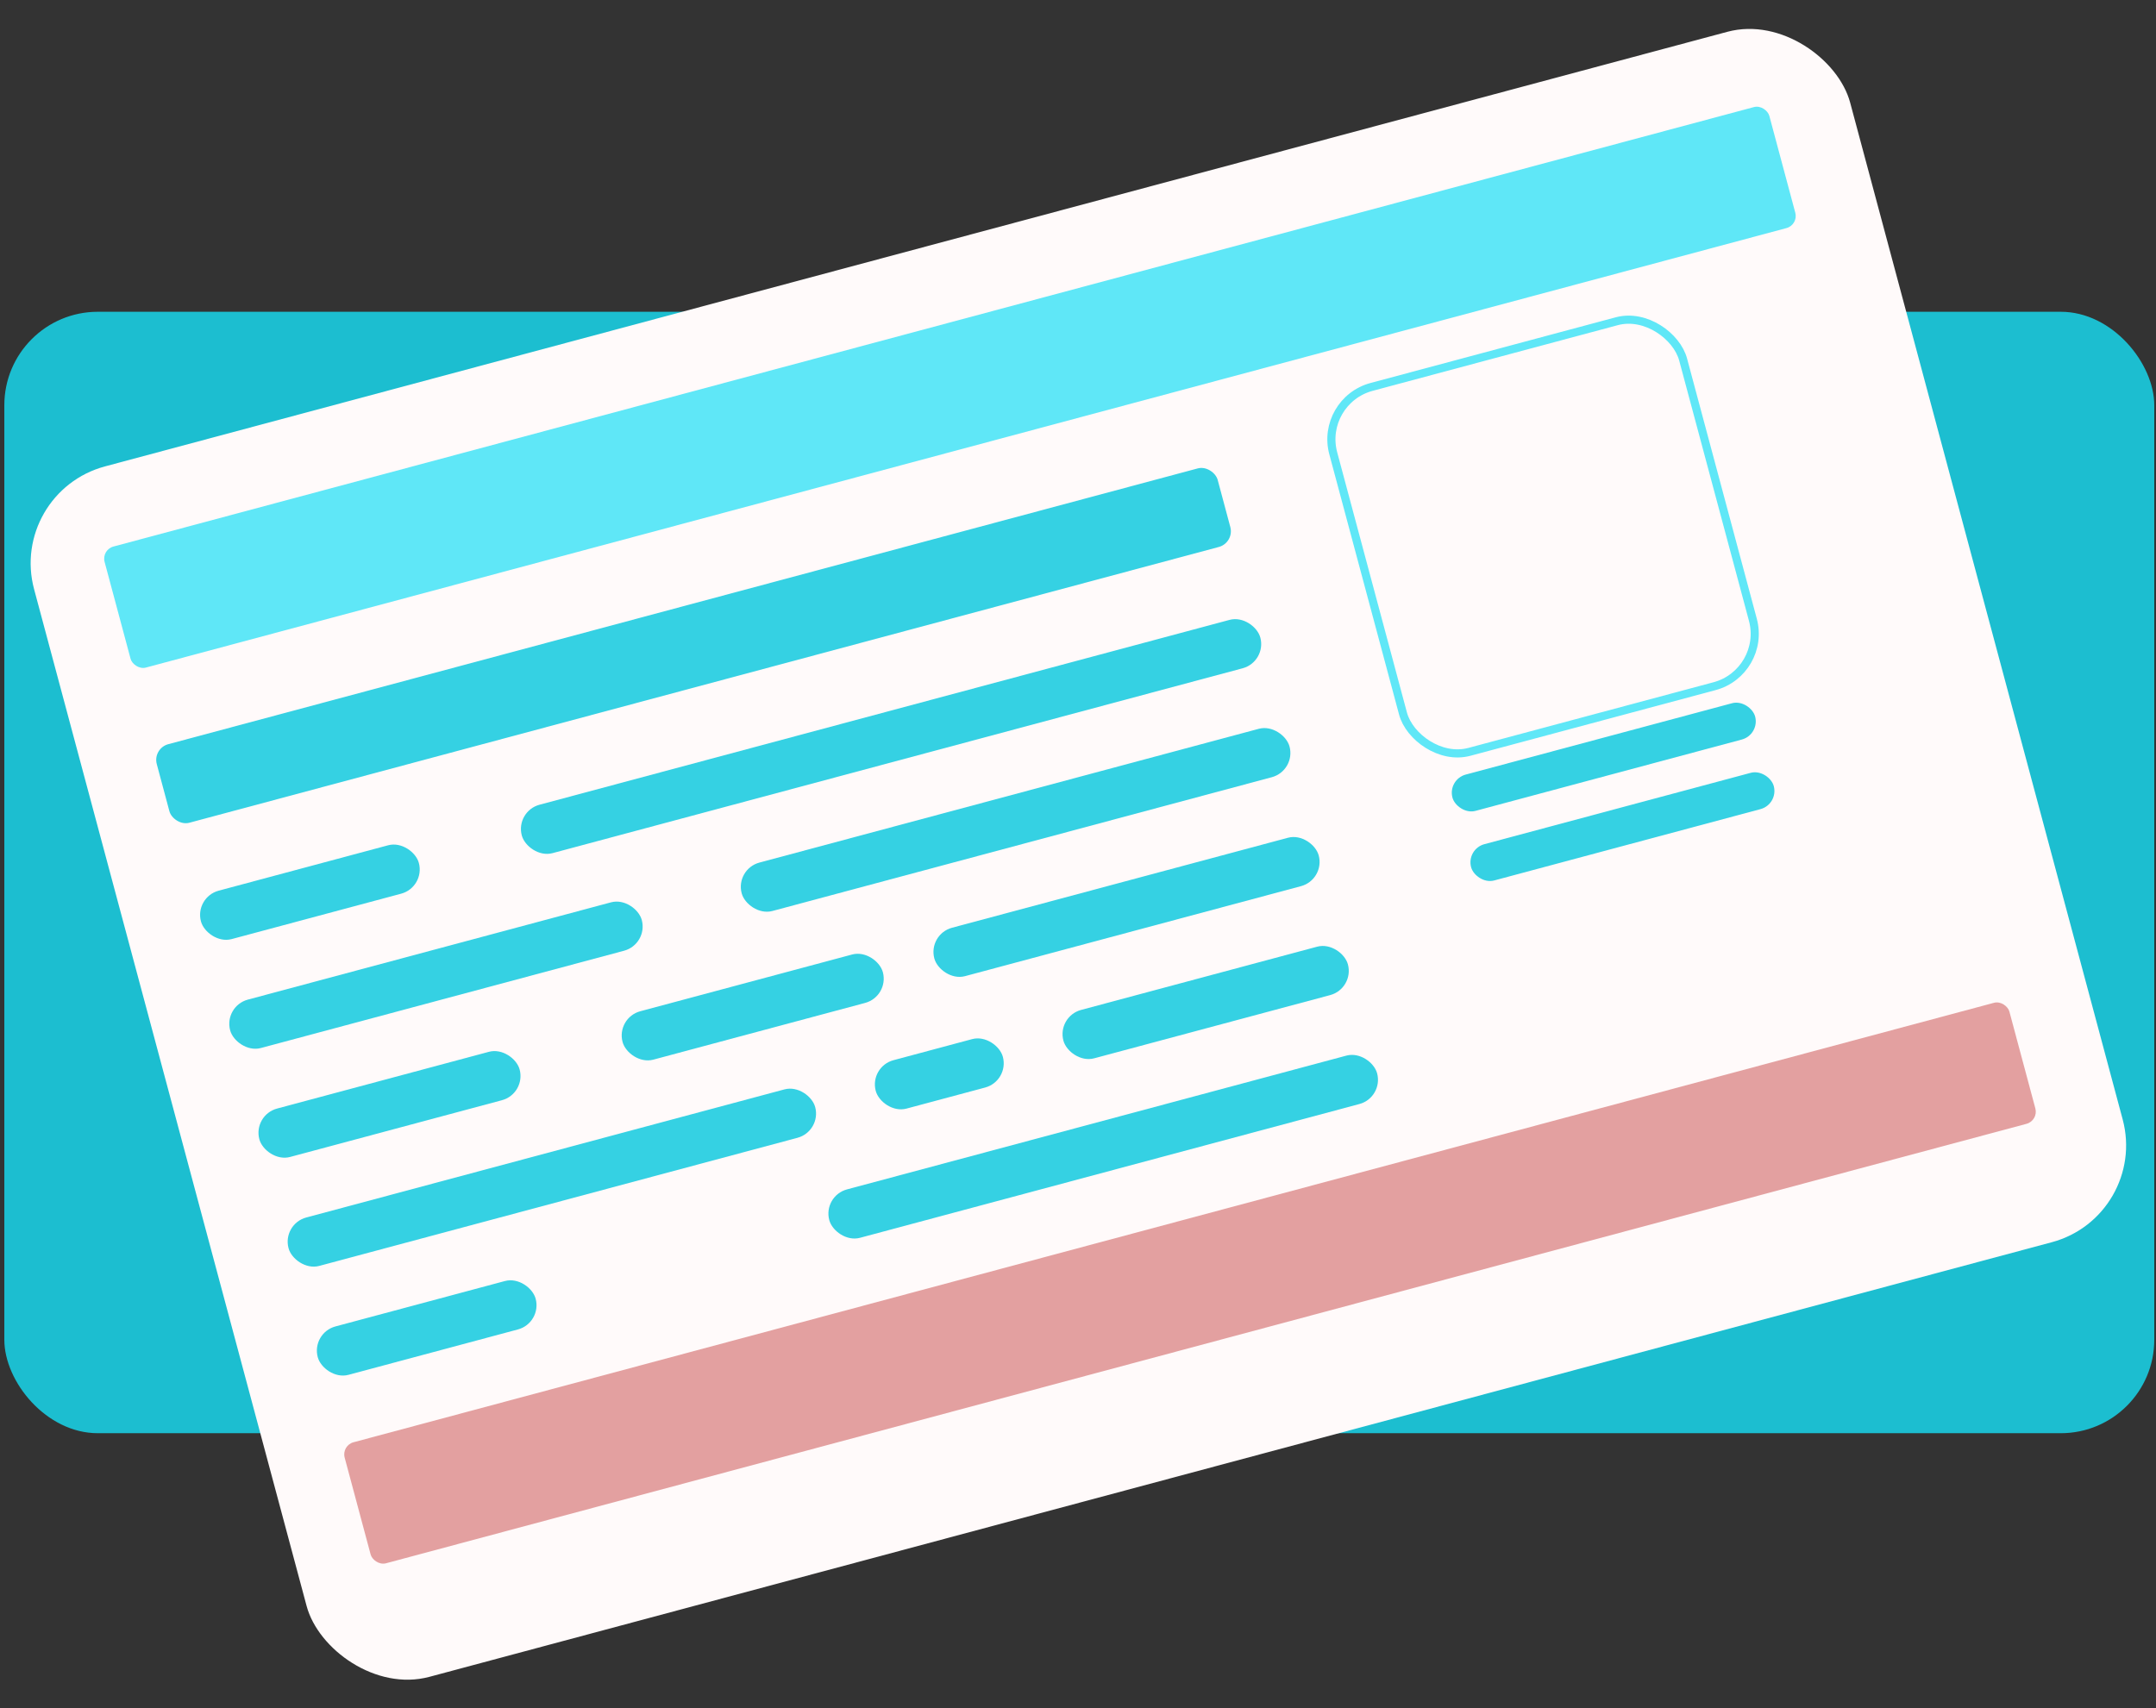<svg width="265" height="210" viewBox="0 0 265 210" fill="none" xmlns="http://www.w3.org/2000/svg">
<rect x="0" y="0" width="265" height="210" fill="#333333" stroke="none"/>
<rect x="0.532" y="38.33" width="264.255" height="137.872" rx="11.489" fill="#1CBED0"/>
<rect x="1" y="60.531" width="231.095" height="154.063" rx="12.325" transform="rotate(-15 1 60.531)" fill="#FFFAFA"/>
<rect x="12.458" y="67.591" width="211.837" height="15.406" rx="1.541" transform="rotate(-15 12.458 67.591)" fill="#5FE7F7"/>
<rect x="41.965" y="177.713" width="211.837" height="15.406" rx="1.541" transform="rotate(-15 41.965 177.713)" fill="#E3A0A0"/>
<rect x="23.901" y="110.299" width="27.731" height="6.163" rx="3.081" transform="rotate(-15 23.901 110.299)" fill="#35D1E3"/>
<rect x="27.49" y="123.692" width="52.382" height="6.163" rx="3.081" transform="rotate(-15 27.49 123.692)" fill="#35D1E3"/>
<rect x="31.079" y="137.086" width="33.124" height="6.163" rx="3.081" transform="rotate(-15 31.079 137.086)" fill="#35D1E3"/>
<rect x="34.667" y="150.479" width="67.017" height="6.163" rx="3.081" transform="rotate(-15 34.667 150.479)" fill="#35D1E3"/>
<rect x="38.256" y="163.872" width="27.731" height="6.163" rx="3.081" transform="rotate(-15 38.256 163.872)" fill="#35D1E3"/>
<rect x="63.337" y="99.733" width="93.979" height="6.163" rx="3.081" transform="rotate(-15 63.337 99.733)" fill="#35D1E3"/>
<rect x="18.752" y="92.009" width="135" height="10" rx="2" transform="rotate(-15 18.752 92.009)" fill="#35D1E3"/>
<rect x="90.364" y="106.845" width="69.714" height="6.163" rx="3.081" transform="rotate(-15 90.364 106.845)" fill="#35D1E3"/>
<rect x="114.042" y="114.856" width="48.915" height="6.163" rx="3.081" transform="rotate(-15 114.042 114.856)" fill="#35D1E3"/>
<rect x="75.723" y="125.123" width="33.124" height="6.163" rx="3.081" transform="rotate(-15 75.723 125.123)" fill="#35D1E3"/>
<rect x="129.908" y="124.959" width="36.205" height="6.163" rx="3.081" transform="rotate(-15 129.908 124.959)" fill="#35D1E3"/>
<rect x="106.842" y="131.14" width="16.177" height="6.163" rx="3.081" transform="rotate(-15 106.842 131.14)" fill="#35D1E3"/>
<rect x="101.13" y="147.025" width="69.714" height="6.163" rx="3.081" transform="rotate(-15 101.13 147.025)" fill="#35D1E3"/>
<rect x="177.926" y="95.825" width="38.516" height="4.622" rx="2.311" transform="rotate(-15 177.926 95.825)" fill="#35D1E3"/>
<rect x="180.219" y="104.382" width="38.516" height="4.622" rx="2.311" transform="rotate(-15 180.219 104.382)" fill="#35D1E3"/>
<rect x="162.149" y="49.293" width="44.523" height="46.449" rx="6.663" transform="rotate(-15 162.149 49.293)" stroke="#5FE7F7"/>
</svg>
